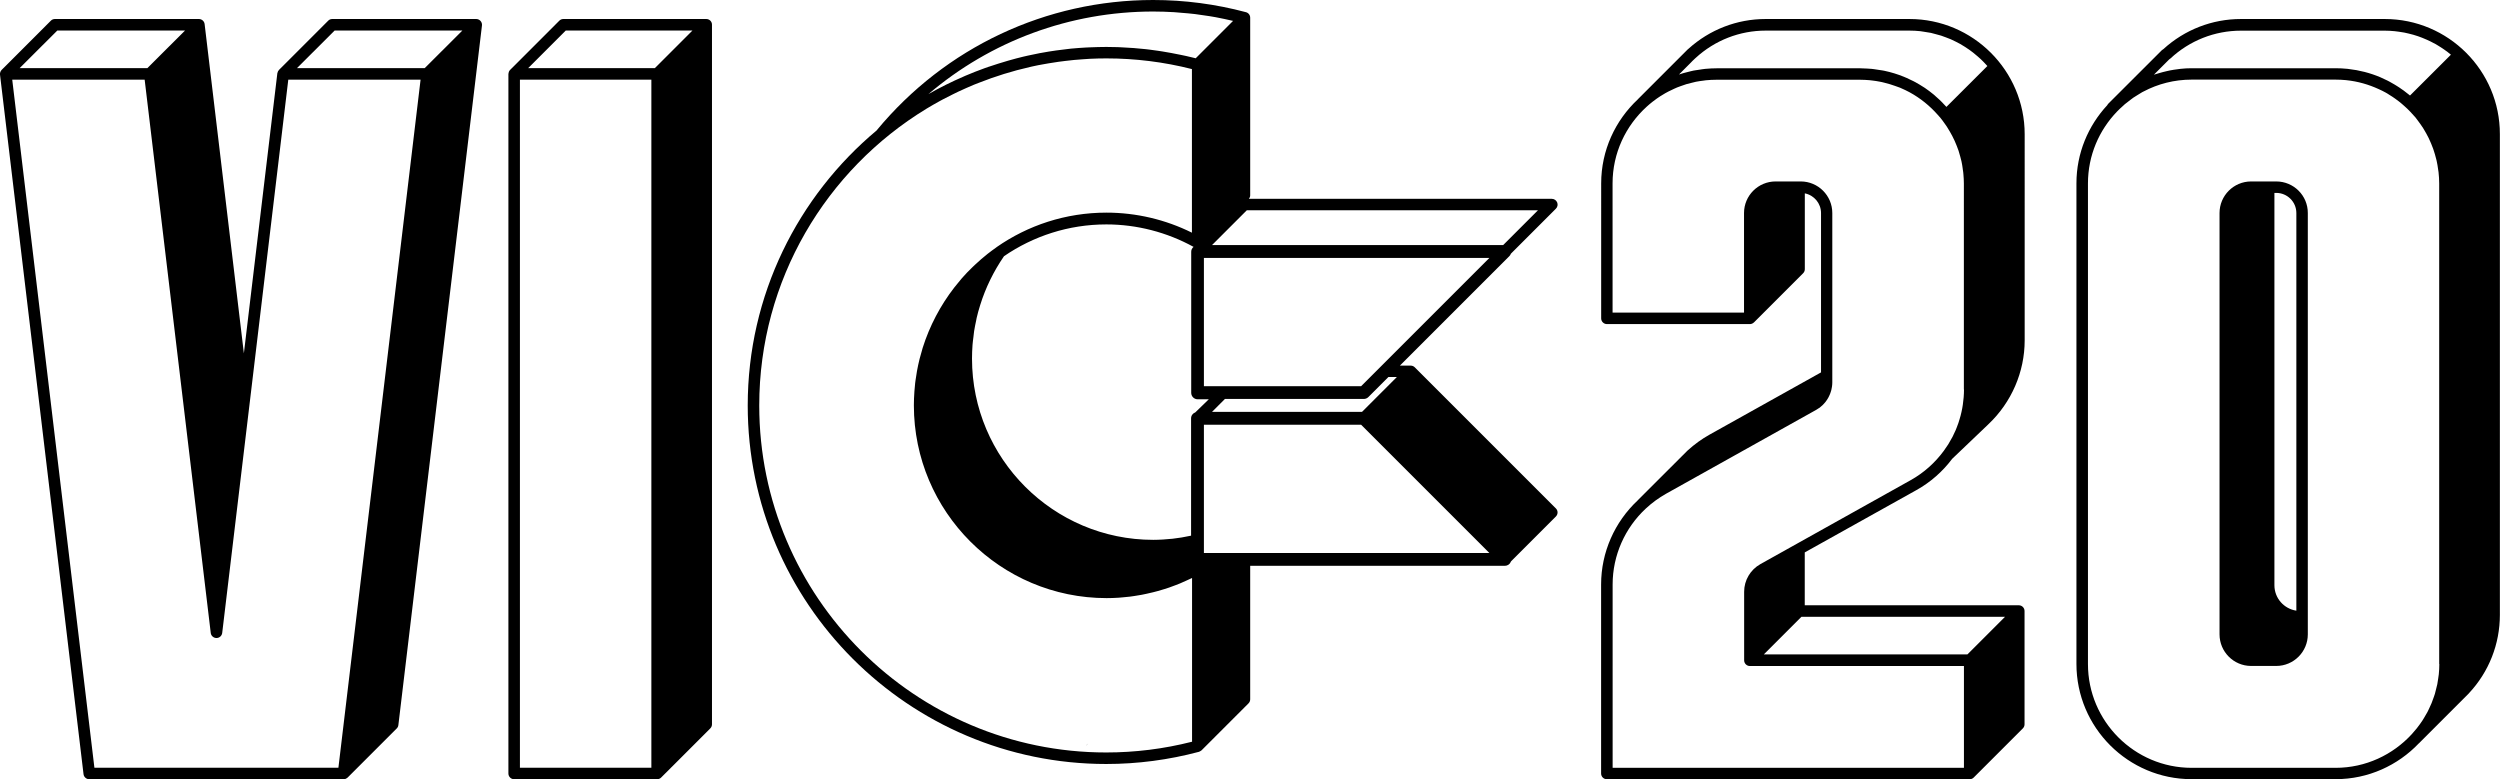 <?xml version="1.0" encoding="utf-8"?>
<!-- Generator: Adobe Illustrator 25.0.0, SVG Export Plug-In . SVG Version: 6.00 Build 0)  -->
<svg version="1.1" id="Layer_1" xmlns="http://www.w3.org/2000/svg" xmlns:xlink="http://www.w3.org/1999/xlink" x="0px" y="0px"
	 viewBox="0 0 3840 1196.9" style="enable-background:new 0 0 3840 1196.9;" xml:space="preserve">
<style type="text/css">
	.st0{fill:#020202;}
	.st1{fill:#FFFFFF;}
	.st2{clip-path:url(#SVGID_26_);}
	.st3{fill:#243787;}
	.st4{fill:#231F20;}
	.st5{fill:#F17100;}
	.st6{fill:#E50069;}
	.st7{fill:#FCEC01;}
	.st8{fill:#00771F;}
	.st9{fill:#89BC27;}
	.st10{clip-path:url(#SVGID_29_);}
	.st11{clip-path:url(#SVGID_32_);}
	.st12{clip-path:url(#SVGID_36_);}
	.st13{clip-path:url(#SVGID_40_);}
	.st14{clip-path:url(#SVGID_44_);}
	.st15{fill:#EA1E04;}
	.st16{clip-path:url(#SVGID_46_);}
	.st17{clip-path:url(#SVGID_48_);}
	.st18{clip-path:url(#SVGID_49_);}
	.st19{clip-path:url(#SVGID_50_);}
	.st20{clip-path:url(#SVGID_51_);}
	.st21{clip-path:url(#SVGID_52_);}
	.st22{clip-path:url(#SVGID_53_);}
	.st23{clip-path:url(#SVGID_54_);}
	.st24{clip-path:url(#SVGID_55_);}
	.st25{clip-path:url(#SVGID_56_);}
	.st26{clip-path:url(#SVGID_57_);}
	.st27{clip-path:url(#SVGID_58_);}
	.st28{clip-path:url(#SVGID_60_);}
	.st29{clip-path:url(#SVGID_62_);}
	.st30{clip-path:url(#SVGID_64_);}
	.st31{clip-path:url(#SVGID_66_);}
	.st32{clip-path:url(#SVGID_68_);}
	.st33{clip-path:url(#SVGID_70_);}
	.st34{clip-path:url(#SVGID_71_);}
	.st35{clip-path:url(#SVGID_72_);}
	.st36{clip-path:url(#SVGID_73_);}
	.st37{clip-path:url(#SVGID_74_);}
	.st38{clip-path:url(#SVGID_75_);}
	.st39{clip-path:url(#SVGID_76_);}
	.st40{clip-path:url(#SVGID_77_);}
	.st41{clip-path:url(#SVGID_78_);}
	.st42{clip-path:url(#SVGID_79_);}
	.st43{clip-path:url(#SVGID_80_);}
	.st44{clip-path:url(#SVGID_81_);}
	.st45{clip-path:url(#SVGID_82_);}
</style>
<g>
	<g>
		<path d="M2932.9,29.2h-221c-43.9,0-85.9,16.3-118.5,45.8c-0.4,0.3-0.9,0.6-1.2,1l-0.9,0.9c-2.7,2.5-5.3,5.1-7.7,7.7l-67.7,67.7
			c-0.1,0.1-0.1,0.2-0.2,0.3c-34.5,32.3-56.3,78.1-56.3,129.1V489c0,4.9,4,8.8,8.8,8.8h219.6l0,0l0,0c1.2,0,2.3-0.2,3.4-0.7
			c1-0.4,1.8-1,2.6-1.7c0.1-0.1,0.2-0.1,0.3-0.2l75.5-75.5c1.7-1.7,2.6-3.9,2.6-6.2V297c14.2,2.8,24.9,15.3,24.9,30.3V572
			l-171.4,95.7c-11.8,6.6-22.8,14.6-33,23.8c-0.3,0.2-0.5,0.5-0.8,0.7l-1.1,1.1c-2.9,2.7-5.7,5.5-8.2,8.2l-66.8,66.7
			c-0.1,0.1-0.2,0.3-0.3,0.4c-35.3,33-56.2,79.6-56.2,129.2v290.3c0,4.9,4,8.8,8.8,8.8h557.3c1.2,0,2.3-0.2,3.4-0.7
			c1.1-0.4,2-1.1,2.8-1.9c0,0,0,0,0,0l75.5-75.5c1.7-1.7,2.6-3.9,2.6-6.3v-174c0-4.9-4-8.8-8.8-8.8h-328.8v-81.2l171.5-95.7
			c21.9-12.2,40.4-28.7,55-48.1l54.9-52.4c0.3-0.3,0.5-0.5,0.8-0.8c35.3-33.3,55.6-80.2,55.6-128.6V206.2
			C3109.9,108.6,3030.5,29.2,2932.9,29.2z M3079.7,947.4l-57.8,57.8h-312.7l57.8-57.8H3079.7z M3016.7,598.3c0,3.9-0.2,7.9-0.5,11.8
			c-0.1,1.5-0.3,3-0.5,4.5c-0.2,2.3-0.5,4.7-0.8,7c-0.3,1.8-0.6,3.7-0.9,5.5c-0.4,1.9-0.7,3.9-1.2,5.8c-0.4,1.9-0.9,3.8-1.4,5.8
			c-0.5,1.9-1,3.7-1.6,5.5c-0.6,1.8-1.1,3.7-1.7,5.5c-0.9,2.5-1.8,5-2.8,7.5c-0.5,1.2-0.9,2.4-1.4,3.5c-1.5,3.4-3.1,6.8-4.8,10.2
			c-0.4,0.7-0.8,1.4-1.2,2.1c-1.6,3-3.2,5.9-5,8.8c-0.3,0.6-0.7,1.1-1.1,1.7c-2,3.1-4.1,6.2-6.3,9.2c-13.3,18-30.3,33.4-50.5,44.7
			l-231.1,129.1c-15.3,8.6-24.9,24.8-24.9,42.4v105.3c0,4.9,4,8.8,8.8,8.8h0h328.8v156.3h-539.6V897.8c0-44.9,19-87,51.1-116.8
			c4.6-4.3,9.4-8.2,14.4-11.9c0.3-0.2,0.6-0.4,0.8-0.6c4.9-3.5,9.9-6.8,15.1-9.7c0,0,0.1-0.1,0.1-0.1l231.1-129.1
			c1.5-0.8,2.8-1.8,4.2-2.7c0.4-0.3,0.9-0.5,1.3-0.8c1.6-1.2,3.2-2.6,4.6-4c0.5-0.5,1-1,1.4-1.5c0.9-0.9,1.8-1.9,2.6-2.9
			c0.6-0.7,1.1-1.4,1.6-2.2c0.6-0.9,1.3-1.8,1.8-2.7c0.5-0.8,1-1.7,1.5-2.6c0.5-0.9,0.9-1.8,1.3-2.7c0.4-0.9,0.8-1.8,1.2-2.8
			c0.4-1,0.7-1.9,1-2.9c0.3-0.9,0.6-1.8,0.8-2.7c0.3-1.2,0.5-2.3,0.7-3.5c0.1-0.8,0.3-1.6,0.4-2.4c0.3-2,0.4-4,0.4-6c0,0,0,0,0,0v0
			v-10v-250c0-26.8-21.8-48.5-48.5-48.5h-38.6c-26.8,0-48.5,21.8-48.5,48.5v153h-201.9V281.7c0-46.7,20.3-88.6,52.4-117.8
			c3-2.7,6-5.3,9-7.6c2.2-1.7,4.4-3.4,6.7-5c1.7-1.2,3.4-2.3,5.2-3.5c2.5-1.6,5-3.2,7.6-4.6c1.6-0.9,3.4-1.9,5.2-2.8
			c1.3-0.6,2.5-1.2,3.8-1.8c3.1-1.5,6.1-3,9.3-4.3c1.8-0.7,3.6-1.3,5.4-2c2.9-1.1,5.7-2.1,8.7-3c2.7-0.8,5.5-1.4,8.2-2.1
			c2.2-0.6,4.3-1.1,6.5-1.6c3.9-0.8,7.9-1.3,11.9-1.8c1.2-0.2,2.3-0.4,3.5-0.5c5.2-0.5,10.5-0.8,15.9-0.8h221c5,0,9.8,0.3,14.7,0.7
			l4.2,0.5c3.7,0.4,7.3,1,10.9,1.7l3.6,0.7c1.4,0.3,2.7,0.7,4,1c5.5,1.3,11,3,16.3,4.9c2.5,0.9,5,1.7,7.5,2.7l2,0.9
			c4,1.7,7.9,3.6,11.7,5.6l1.5,0.8c16.2,8.9,30.6,20.6,42.8,34.4c1.5,1.7,3,3.3,4.4,5c2,2.4,3.8,5,5.6,7.5c1.4,1.9,2.7,3.7,4,5.7
			c1.6,2.5,3.1,5,4.6,7.6c1.3,2.2,2.5,4.4,3.7,6.7c1.3,2.5,2.5,5,3.7,7.6c1.2,2.6,2.2,5.2,3.3,7.9c0.9,2.4,1.8,4.8,2.7,7.3
			c1,3,1.8,6,2.6,9c0.6,2.3,1.3,4.6,1.8,7c0.8,3.6,1.4,7.3,1.9,11.1l0,0.3c0.3,1.8,0.6,3.6,0.8,5.4c0.1,1.1,0.2,2.2,0.3,3.3
			c0.4,4.6,0.7,9.3,0.7,14.1V598.3z M2989.7,164.2c-1.1-1.3-2.3-2.4-3.5-3.7l-0.2-0.2c-0.9-1-1.7-2-2.7-2.9
			c-0.6-0.6-1.1-1.1-1.7-1.7c-1-1-2-1.9-3-2.9c-2.9-2.7-5.7-5.3-8.6-7.7c-4.4-3.6-8.9-7-13.6-10.2c-2.6-1.7-5.4-3.5-8.5-5.3
			c-1.9-1.1-3.7-2.2-5.6-3.2c0,0-0.1,0-0.1-0.1c-0.4-0.2-0.8-0.4-1.2-0.6c-0.3-0.1-0.5-0.3-0.8-0.4l-0.9-0.5c-0.1,0-0.2-0.1-0.2-0.1
			c-3.7-1.9-7.5-3.7-11.4-5.4l-0.1,0c-0.7-0.3-1.4-0.6-2.1-0.9l-0.7-0.3c-0.1,0-0.2-0.1-0.2-0.1c-9.8-4-19.9-7.1-30.3-9.3
			c-1.1-0.2-2.2-0.4-3.3-0.6l-0.6-0.1c-0.1,0-0.2,0-0.2,0c-3.9-0.7-7.9-1.3-11.9-1.8c-1.4-0.2-2.8-0.4-4.2-0.5l-0.1,0
			c-0.1,0-0.2,0-0.3,0c-2-0.2-3.9-0.3-5.9-0.4c-3.6-0.2-7-0.4-10.1-0.4h-221c-5.5,0-11,0.3-16.4,0.8c-0.4,0-0.8,0-1.2,0.1
			c0,0-0.1,0-0.1,0c-1,0.1-2.1,0.3-3.1,0.4c-0.7,0.1-1.5,0.2-2.3,0.3l-0.4,0.1c-2.9,0.4-5.8,0.8-8.7,1.3c-0.8,0.1-1.6,0.2-2.5,0.4
			c-0.1,0-0.1,0-0.2,0c-1.6,0.3-3.2,0.8-4.8,1.1c-2.5,0.6-5,1.2-7.5,1.9c-1.3,0.3-2.5,0.6-3.8,1c-0.1,0-0.3,0.1-0.4,0.1
			c-1.4,0.4-2.8,0.9-4.3,1.4c-0.7,0.2-1.4,0.4-2.1,0.6l17.4-17.4c2.3-2.4,4.6-4.8,7.3-7.2l0.3-0.3c0.2-0.2,0.5-0.4,0.7-0.6
			c29.4-27,67.6-41.9,107.4-41.9h221c5.6,0,11.2,0.3,16.7,0.9c2,0.2,3.9,0.6,5.8,0.9c3.5,0.5,7,1,10.4,1.7c2.4,0.5,4.8,1.2,7.2,1.9
			c2.8,0.7,5.6,1.4,8.4,2.3c2.6,0.8,5.1,1.8,7.7,2.8c2.5,0.9,4.9,1.8,7.4,2.9c2.6,1.1,5,2.4,7.5,3.6c2.3,1.2,4.6,2.3,6.9,3.6
			c2.4,1.3,4.6,2.8,6.9,4.2c2.3,1.5,4.6,3,6.9,4.6c2,1.4,4,2.9,5.9,4.4c2.5,1.9,4.9,3.9,7.2,6c1.6,1.4,3.1,2.8,4.7,4.2
			c2.7,2.6,5.3,5.2,7.8,8c0.7,0.8,1.5,1.6,2.2,2.4L2989.7,164.2z"/>
		<path d="M3496.3,278.7h-38.6c-26.8,0-48.5,21.8-48.5,48.5v647.2c0,26.8,21.8,48.5,48.5,48.5h38.6c26.8,0,48.5-21.8,48.5-48.5
			V327.2C3544.9,300.4,3523.1,278.7,3496.3,278.7z M3527.2,938c-19.1-2.9-33.7-19.2-33.7-39.1V296.3h2.8c17,0,30.9,13.8,30.9,30.9
			V938z"/>
		<path d="M3663,29.2h-221c-44.1,0-86.3,16.4-119,46.2c-0.8,0.4-1.6,1-2.3,1.6l-82.4,82.3c-0.6,0.6-1.1,1.4-1.5,2.2
			c-29.3,31.6-47.4,73.7-47.4,120.1v738.2c0,97.6,79.4,177,177,177h221c50.3,0,95.7-21.2,127.9-55c0.1-0.1,0.2-0.1,0.3-0.2
			l75.9-75.9c0.3-0.3,0.6-0.6,0.8-0.9c30.7-32.8,47.5-75.6,47.5-120.4V206.2C3840,108.6,3760.6,29.2,3663,29.2z M3746.8,1019.9
			C3746.8,1020,3746.8,1020,3746.8,1019.9c0,5.3-0.3,10.6-0.8,15.7c-0.2,2.1-0.6,4.3-0.9,6.4c-0.4,3-0.8,6-1.4,8.9
			c-0.5,2.6-1.2,5.2-1.9,7.7c-0.6,2.4-1.1,4.7-1.8,7.1c-0.8,2.8-1.9,5.5-2.9,8.3c-0.7,2-1.4,4-2.2,6c-1.2,2.9-2.5,5.7-3.9,8.6
			c-0.8,1.7-1.6,3.4-2.4,5c-1.6,3-3.3,5.9-5.1,8.8c-0.8,1.4-1.6,2.7-2.5,4.1c-2,3.1-4.2,6.1-6.4,9c-0.8,1.1-1.5,2.1-2.4,3.2
			c-2.4,3-5,6-7.6,8.9c-29.1,31.7-70.8,51.8-117.2,51.8h-221c-87.8,0-159.3-71.5-159.3-159.3V281.7c0-42.9,17.1-81.8,44.8-110.5
			c3-3.1,6.1-6,9.3-8.8c0.9-0.8,1.7-1.6,2.6-2.4c2.8-2.3,5.6-4.5,8.5-6.6c1.5-1.1,2.9-2.3,4.4-3.3c2-1.4,4.1-2.6,6.2-3.9
			c2.5-1.5,4.9-3.1,7.5-4.6c0.7-0.4,1.4-0.6,2-1c22.1-11.7,47.3-18.3,74-18.3h221c5.5,0,10.9,0.3,16.2,0.8c0.2,0,0.4,0.1,0.7,0.1
			c17.4,1.8,33.9,6.6,49.2,13.6c3.7,1.7,7.4,3.4,10.9,5.4c2.1,1.1,4,2.4,6,3.7c3,1.8,5.9,3.7,8.8,5.8c1.9,1.3,3.7,2.7,5.5,4.1
			c2.9,2.3,5.7,4.6,8.4,7.1c1.6,1.4,3.2,2.8,4.7,4.3c3.1,3,6.1,6.2,9,9.5c1,1.2,2.1,2.2,3.1,3.4c0.3,0.3,0.5,0.7,0.8,1
			c1,1.3,2,2.7,3,4c2.8,3.7,5.5,7.5,8.1,11.5c0.4,0.6,0.8,1.3,1.2,2c2.6,4.3,5.1,8.7,7.3,13.2c0.2,0.4,0.4,0.9,0.6,1.3
			c2.3,4.9,4.4,9.8,6.2,14.8c0.2,0.7,0.5,1.3,0.7,2c1.6,4.6,2.9,9.3,4.1,14c0.3,1.1,0.6,2.1,0.8,3.2c1,4.4,1.7,8.9,2.3,13.4
			c0.2,1.3,0.4,2.6,0.6,3.9c0.6,5.7,1,11.4,1,17.2V1019.9z M3701.8,146.7c-0.1-0.1-0.2-0.1-0.3-0.2c-0.5-0.4-1-0.8-1.5-1.2
			c0,0-0.1,0-0.1-0.1c-2.7-2.2-5.4-4.3-8.1-6.3c-0.9-0.7-1.8-1.3-2.8-1.9c-0.7-0.5-1.3-0.9-2-1.4c-0.4-0.2-0.7-0.5-1.1-0.8
			c-1.4-0.9-2.8-1.8-4.2-2.7c-1.3-0.8-2.6-1.6-3.9-2.4c-1.9-1.1-3.8-2.2-5.8-3.3c-0.3-0.2-0.6-0.3-0.9-0.5c-0.1-0.1-0.2-0.1-0.3-0.2
			c-1.2-0.6-2.4-1.3-3.6-1.9c-3.6-1.8-7.2-3.5-10.9-5.1c-15.8-6.7-32.3-10.9-49.3-12.8c-0.5-0.1-1-0.2-1.6-0.2c-6-0.6-12-0.9-18-0.9
			h-221c-5.7,0-11.3,0.3-16.8,0.9c-1.5,0.1-3,0.4-4.5,0.6c-4.1,0.5-8.2,1.1-12.2,1.9c-1.5,0.3-3,0.6-4.5,1c-4.1,0.9-8.2,2-12.3,3.2
			c-1.2,0.4-2.4,0.7-3.6,1.1c-1.4,0.4-2.8,0.8-4.1,1.2l23.5-23.5c0.6-0.4,1.3-0.8,1.8-1.3c29.6-27.6,68.1-42.8,108.4-42.8h221
			c5.1,0,10.1,0.3,15.1,0.8c1.9,0.2,3.7,0.5,5.6,0.7c3,0.4,6.1,0.8,9,1.4c2.3,0.4,4.5,1,6.7,1.5c2.5,0.6,4.9,1.2,7.4,1.9
			c2.4,0.7,4.9,1.5,7.3,2.3c2.1,0.7,4.2,1.5,6.2,2.3c2.6,1,5.1,2,7.6,3.2c1.7,0.8,3.4,1.6,5.1,2.4c2.7,1.4,5.5,2.7,8.1,4.2
			c1.1,0.6,2.2,1.4,3.3,2c7,4.2,13.8,8.9,20.1,14.2L3701.8,146.7z"/>
	</g>
	<g>
		<g>
			<path d="M1668.7,1144.6l0.1,0.2l2.8-2.8C1670.7,1142.8,1669.7,1143.7,1668.7,1144.6z"/>
		</g>
	</g>
	<path d="M1084.9,29.2H865.3c-2.3,0-4.6,0.9-6.2,2.6l-75.5,75.5c0,0,0,0-0.1,0.1c-0.7,0.7-1.3,1.6-1.7,2.5c-0.1,0.3-0.2,0.5-0.3,0.8
		c-0.3,0.8-0.4,1.5-0.5,2.4c0,0.2-0.1,0.3-0.1,0.5v1074.5c0,4.9,4,8.8,8.8,8.8h219.6c1.2,0,2.3-0.2,3.4-0.7c1.1-0.4,2-1.1,2.8-1.9
		c0,0,0,0,0,0l75.5-75.5c1.7-1.7,2.6-3.9,2.6-6.3V38C1093.7,33.2,1089.8,29.2,1084.9,29.2z M869,46.9h194.6l-57.8,57.8l-97.3,0
		h-97.3L869,46.9z M798.6,122.4h201.9v1056.8H798.6V122.4z"/>
	<path d="M738.1,32.2c-1.7-1.9-4.1-3-6.6-3H510.3c-2.3,0-4.6,0.9-6.2,2.6l-75.5,75.5c-0.6,0.6-1.1,1.3-1.5,2.1c0,0,0,0.1-0.1,0.1
		c-0.4,0.9-0.7,1.8-0.9,2.7c0,0.1-0.1,0.2-0.1,0.3l-51.4,430.2L314.3,37c-0.5-4.4-4.3-7.8-8.8-7.8H84.3c-2.3,0-4.6,0.9-6.2,2.6
		L2.6,107.3c-0.1,0.1-0.1,0.2-0.2,0.3c-0.1,0.1-0.1,0.1-0.2,0.1c-0.1,0.1-0.2,0.3-0.3,0.5c-0.6,0.7-1,1.5-1.3,2.3
		c-0.1,0.3-0.2,0.5-0.3,0.8c-0.3,1.1-0.4,2.1-0.3,3.2c0,0,0,0.1,0,0.1l128.3,1074.5c0.5,4.4,4.3,7.8,8.8,7.8h390.5
		c1.2,0,2.3-0.2,3.3-0.6c0.2-0.1,0.4-0.3,0.7-0.4c0.8-0.4,1.5-0.8,2.1-1.4c0.1-0.1,0.1-0.1,0.2-0.1l75.5-75.5
		c1.4-1.4,2.3-3.2,2.5-5.2L740.3,39.1C740.6,36.6,739.8,34.1,738.1,32.2z M652.3,104.7H456.1L514,46.9h196.2L652.3,104.7z
		 M226.3,104.7H30.1L88,46.9h196.2L226.3,104.7z M18.8,122.4h203.4l101.5,849.8c0.5,4.4,4.3,7.8,8.8,7.8c4.5,0,8.2-3.3,8.8-7.8
		l42.3-353.9c0,0,0,0,0,0l59.2-495.9H646L519.8,1179.2H145L18.8,122.4z"/>
	<path d="M2389.8,780.9l-216.7-216.7c-1.7-1.7-3.9-2.6-6.2-2.6h-16.7l168.3-168.3c1-1,1.7-2.3,2.2-3.6l69.2-69.2
		c2.5-2.5,3.3-6.3,1.9-9.6c-1.4-3.3-4.6-5.5-8.2-5.5h-465.3c1.2-1.5,2-3.4,2-5.3V27.2c0-4-2.7-7.5-6.6-8.5
		C1867.3,6.3,1819.4,0,1771.3,0c-164.6,0-319.2,72.8-424.3,199.7c-0.1,0.2-0.2,0.3-0.3,0.5c-121,101.1-198.2,253-198.2,422.6
		c0,303.6,247,550.7,550.7,550.7c48,0,95.9-6.3,142.4-18.7c0.2-0.1,0.4-0.2,0.6-0.3c0.4-0.1,0.7-0.3,1.1-0.5
		c0.6-0.3,1.2-0.7,1.7-1.1c0.2-0.1,0.4-0.2,0.6-0.4l72.1-72.1c1.7-1.7,2.6-3.9,2.6-6.3v-205h391.2c4,0,7.6-2.4,9.1-6.1
		c0.1-0.2,0.1-0.3,0.1-0.5l69.1-69.1C2393.3,789.9,2393.3,784.3,2389.8,780.9z M2090.7,593.2h-241.5v-197h438.5L2090.7,593.2z
		 M2145.5,579.2l-53.4,53.4h-230.4l19.8-19.8h213.3c2.6,0,5.1-1,7-2.9l30.8-30.8H2145.5z M1836,633.4c-3.8,1.4-6.5,4.9-6.5,9.2
		v180.2c0,0-0.1,0-0.1,0c-4.7,1-9.4,1.9-14.1,2.7c-0.2,0-0.4,0.1-0.6,0.1c-4.5,0.7-9.1,1.4-13.7,1.9c-1.3,0.1-2.5,0.2-3.8,0.3
		c-3.6,0.4-7.2,0.7-10.8,0.9c-5,0.3-10,0.5-15,0.5c-153.5,0-278.4-124.9-278.4-278.4c0-7.1,0.3-14.1,0.8-21.1
		c0.3-4.1,0.9-8.2,1.4-12.2c0.3-2.9,0.6-5.8,1-8.6c0.9-5.6,2-11.2,3.2-16.7c0.3-1.2,0.4-2.5,0.7-3.7c1.5-6.4,3.2-12.8,5.2-19
		c0.1-0.3,0.2-0.7,0.3-1c8.2-26.4,20.5-51.6,36.5-74.9c0,0,0.1-0.1,0.1-0.1c44.8-30.7,98.9-48.8,157.2-48.8c46.7,0,93,12,133.9,34.5
		c-2.2,1.8-3.6,4.4-3.6,7.5v216.7c0,5.4,4.4,9.9,9.9,9.9h17.1L1836,633.4z M1915.1,323h447.2l-53.4,53.4h-447.2L1915.1,323z
		 M1771.3,17.7c10.7,0,21.4,0.4,32.1,1c3.5,0.2,7.1,0.6,10.6,0.9c7.1,0.6,14.3,1.1,21.4,2c4.2,0.5,8.4,1.2,12.6,1.8
		c6.4,0.9,12.8,1.8,19.1,3c4.5,0.8,8.9,1.8,13.4,2.7c4.5,0.9,9,1.9,13.5,3l-57.4,57.4c-2.4-0.6-4.7-1.1-7.1-1.7c0,0,0,0,0,0
		c-2.5-0.6-5.1-1.2-7.6-1.8c-3.2-0.7-6.3-1.4-9.5-2c0,0-0.1,0-0.1,0c-9-1.9-17.9-3.5-27-5c-2.6-0.4-5.3-0.8-7.9-1.2c0,0,0,0-0.1,0
		c-3.9-0.6-7.8-1.1-11.7-1.6c-2-0.2-3.9-0.5-5.9-0.7c0,0,0,0,0,0c-12.2-1.3-24.4-2.3-36.7-2.8c-0.1,0-0.1,0-0.2,0
		c-2-0.1-3.9-0.2-5.9-0.3c0,0,0,0,0,0c-5.9-0.2-11.8-0.3-17.7-0.3c-8.2,0-16.5,0.3-24.7,0.6c0,0,0,0,0,0c-2.2,0.1-4.5,0.2-6.7,0.3
		c-7.6,0.4-15.2,1-22.8,1.7c0,0,0,0,0,0c-2.8,0.3-5.6,0.6-8.3,1c0,0,0,0,0,0c-4.8,0.6-9.6,1.2-14.4,1.8c0,0,0,0,0,0
		c-3.8,0.5-7.6,1.1-11.3,1.7c-4.4,0.7-8.7,1.5-13.1,2.3c-0.1,0-0.1,0-0.2,0c0,0,0,0,0,0c-6.3,1.2-12.6,2.5-18.8,3.9c0,0,0,0,0,0
		c0,0,0,0,0,0c-2.5,0.6-5,1.1-7.4,1.7c0,0,0,0,0,0c0,0,0,0,0,0c-7,1.7-14,3.5-20.9,5.5c-0.9,0.3-1.9,0.5-2.8,0.8
		c-9.6,2.8-19.2,5.8-28.6,9c0,0,0,0-0.1,0c-2.2,0.8-4.4,1.6-6.6,2.3c-10.1,3.6-20.1,7.6-30,11.8c-0.7,0.3-1.5,0.6-2.2,1
		c-18.6,8-36.7,17-54.3,27.1C1521.5,63.2,1643.3,17.7,1771.3,17.7z M1830.5,1139.4c-42.9,10.9-87,16.4-131.3,16.4
		c-293.9,0-533-239.1-533-533c0-192.8,102.9-362.1,256.7-455.7c0.1-0.1,0.2-0.1,0.3-0.2c6.6-4,13.3-7.8,20-11.5
		c1.6-0.9,3.2-1.7,4.8-2.6c5.2-2.8,10.4-5.4,15.7-8c2.8-1.4,5.6-2.7,8.4-4.1c3.9-1.9,7.9-3.6,11.9-5.4c3.9-1.7,7.8-3.5,11.8-5.1
		c2.4-1,4.9-1.9,7.4-2.9c25.6-10.1,51.9-18.3,78.8-24.4c1.3-0.3,2.6-0.6,3.9-0.9c5.7-1.3,11.5-2.4,17.3-3.4c2.5-0.5,4.9-0.9,7.4-1.3
		c5.1-0.9,10.3-1.6,15.4-2.4c3.4-0.5,6.8-0.9,10.3-1.3c4.5-0.5,9-1.1,13.5-1.5c4.6-0.4,9.3-0.8,14-1.1c3.5-0.2,7-0.5,10.5-0.7
		c8.4-0.4,16.7-0.6,25.2-0.6c44.2,0,88.4,5.5,131.3,16.4v251.3c-40.7-20.2-85.7-30.8-131.3-30.8c-62.7,0-120.8,19.6-168.7,53
		c0,0,0,0,0,0c-0.1,0.1-0.2,0.2-0.3,0.3c-4.6,3.2-9.1,6.6-13.5,10c0,0,0,0,0,0c-6.7,5.3-13,10.8-19.2,16.6c-1.3,1.2-2.5,2.4-3.8,3.6
		c-5.7,5.5-11.2,11.1-16.4,17.1c0,0,0,0,0,0c0,0,0,0,0,0c-0.2,0.2-0.4,0.4-0.5,0.6c0,0,0,0,0,0c-2.3,2.6-4.4,5.3-6.5,7.9
		c-1.6,2-3.3,3.9-4.8,5.9c-21.3,27.5-37.9,58.9-48.6,92.8c-0.6,1.8-1,3.6-1.5,5.4c-1.1,3.8-2.2,7.5-3.2,11.4
		c-1.6,6.3-2.9,12.7-4.1,19.1c0,0,0,0,0,0.1c-0.8,4.7-1.6,9.4-2.2,14.1c-0.2,1.3-0.3,2.5-0.5,3.8c0,0,0,0,0,0
		c-0.5,4.4-0.9,8.7-1.2,13.2c0,0,0,0.1,0,0.1c-0.5,7-0.8,14-0.8,21c0,163.3,132.8,296.1,296.1,296.1c6,0,12-0.2,18-0.6
		c2-0.1,3.9-0.4,5.9-0.5c4-0.3,8.1-0.7,12.1-1.2c2.3-0.3,4.6-0.7,6.9-1c3.6-0.5,7.3-1.1,10.9-1.8c2.4-0.5,4.8-1,7.2-1.5
		c3.5-0.7,6.9-1.5,10.4-2.4c2.4-0.6,4.9-1.3,7.3-1.9c3.4-0.9,6.8-1.9,10.1-3c2.4-0.8,4.8-1.5,7.1-2.3c3.4-1.2,6.7-2.4,10-3.7
		c2.3-0.9,4.6-1.8,6.9-2.7c3.4-1.4,6.8-2.9,10.1-4.5c2.1-1,4.2-1.9,6.3-2.9c0.7-0.3,1.3-0.6,2-0.9V1139.4z M1849.2,849.4v-197h241.5
		l197,197H1849.2z"/>
</g>
</svg>
